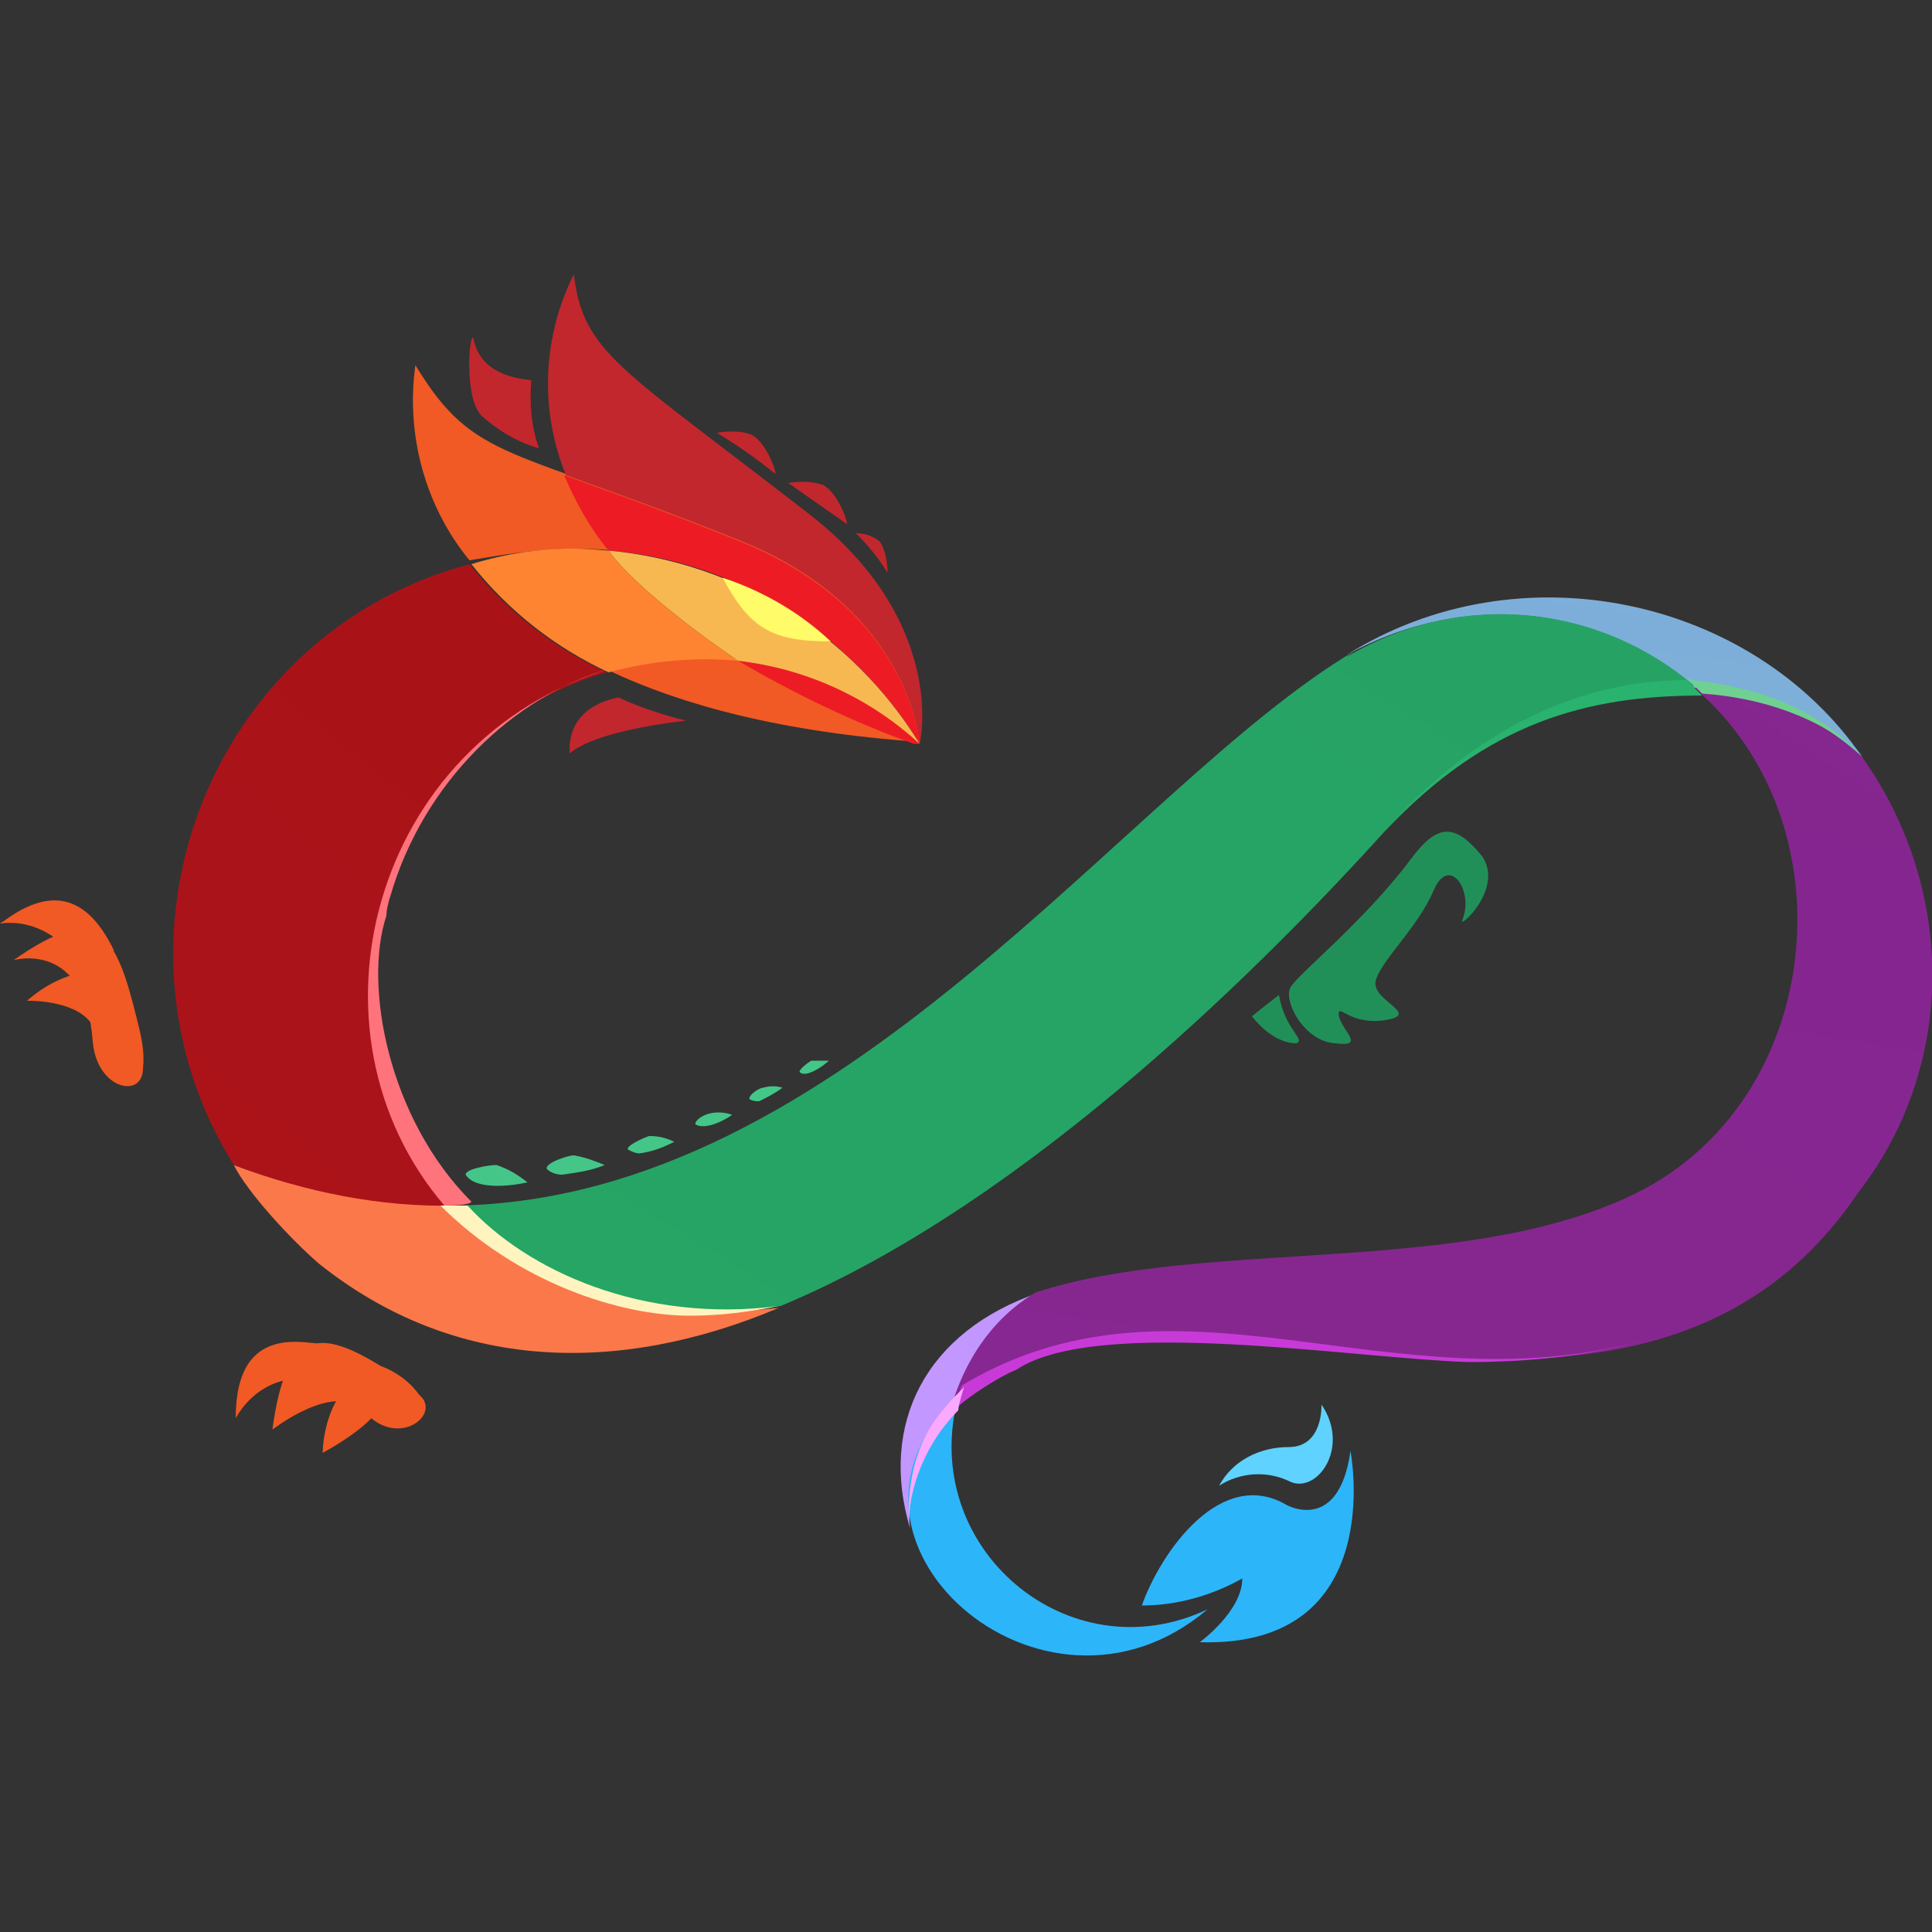 <svg xmlns="http://www.w3.org/2000/svg" viewBox="0 0 100 100">
	<rect x="0" y="0" width="100" height="100" fill="#333333" stroke="none"/>
	<linearGradient id="a" x1="26.2" x2="26.2" y1="1962.431" y2="1179.519" gradientTransform="translate(0 -978.567)" gradientUnits="userSpaceOnUse">
		<stop offset="0" stop-color="#fffa8f"/>
		<stop offset="1" stop-color="#fb784b"/>
	</linearGradient>
	<path fill="url(#a)" d="M12.1 60.3c.7 1.4 2.9 3.8 4.4 5.1 7 5.6 15.5 5.8 23.8 2.3-2.8.2-10.5 1.6-16.7-5.3-3.9 0-7.8-.7-11.5-2.1z"/>
	<path fill="#f15a24" d="M29.8 28.4c7.3 0 14 3.8 17.8 10-4.4-4-10.5-5.4-16.1-3.7 3.8 1.8 9 3.2 16.1 3.7 0 0-.4-6.8-9.1-10.4-12.2-5-13.9-4-17-9.1-.5 3.6.5 7.3 2.8 10.1 1.8-.3 3.6-.6 5.5-.6z"/>
	<path fill="#ed1c24" d="M38.5 28.1c-4.2-1.7-7.1-2.7-9.3-3.5.6 1.4 1.3 2.7 2.3 3.9 6.6.5 12.6 4.3 16.1 10-2.6-2.4-5.9-3.9-9.4-4.3 2.9 1.7 6 3.2 9.1 4.3h.3s-.4-6.8-9.1-10.4z"/>
	<path fill="#c1272d" d="M47.6 38.5c.2-.8 1-6.6-5.6-11.8-9.9-7.7-11.8-8.4-12.3-12.5-1.6 3.2-1.8 7-.4 10.4 2.2.8 5.1 1.8 9.3 3.5 8.6 3.6 9 10.4 9 10.4z"/>
	<linearGradient id="b" x1="57.941" x2="89.217" y1="1230.067" y2="962.327" gradientTransform="translate(0 -978.567)" gradientUnits="userSpaceOnUse">
		<stop offset="0" stop-color="#5bcb99"/>
		<stop offset="1" stop-color="#85a8e8"/>
	</linearGradient>
	<path fill="url(#b)" d="M87.7 35.6c3.2.1 6.3 1.4 8.7 3.6-5.7-8.3-17.8-10.9-26.7-5.3 6.4-3.5 13.4-2.4 18 1.7z"/>
	<linearGradient id="c" x1="-1201.88" x2="3374.374" y1="3077.697" y2="-4383.074" gradientTransform="translate(0 -978.567)" gradientUnits="userSpaceOnUse">
		<stop offset="0" stop-color="#34e28b"/>
		<stop offset="1"/>
	</linearGradient>
	<path fill="url(#c)" d="m69.7 34 .4-.3c-11.8 7-26.4 28.4-46.5 28.7C26.8 66 31.4 68 36.2 68c1.4 0 2.8-.2 4.2-.4C53.4 62.2 66 49.3 71.7 43c5.3-5.8 11.1-7.8 16-7.5-4.8-4.1-11.9-5.1-18-1.5z"/>
	<linearGradient id="d" x1="46.608" x2="758.999" y1="1051.567" y2="1051.567" gradientTransform="translate(0 -978.567)" gradientUnits="userSpaceOnUse">
		<stop offset="0" stop-color="#c297ff"/>
		<stop offset="1" stop-color="#ae31bb"/>
	</linearGradient>
	<path fill="url(#d)" d="M47.1 79.1c-.3-2.5.6-5.1 2.5-6.7.4-.8 1.1-3.6 4.2-5.5-5.9 2-8.3 6.8-6.7 12.2z"/>
	<linearGradient id="e" x1="-4278.712" x2="1861.128" y1="7420.632" y2="-1574.849" gradientTransform="translate(0 -978.567)" gradientUnits="userSpaceOnUse">
		<stop offset="0"/>
		<stop offset="1" stop-color="#d23de2"/>
	</linearGradient>
	<path fill="url(#e)" d="M96.4 39.2C94 37 91 35.7 87.7 35.6c8.1 6.9 6.8 21-2.7 26-8.9 4.6-22.5 2.4-31.4 5.3-3.2 1.9-4.1 5.2-4.2 5.4 10.3-9.1 35 6.9 46.8-10.6 4.9-6.3 5.2-15.4.2-22.5z"/>
	<linearGradient id="f" x1="232.84" x2="34.4" y1="37.893" y2="1296.25" gradientTransform="translate(0 -978.567)" gradientUnits="userSpaceOnUse">
		<stop offset="0"/>
		<stop offset="1" stop-opacity="0"/>
	</linearGradient>
	<path fill="url(#f)" opacity=".49" d="M96.4 39.2C94 37 91 35.7 87.7 35.6c8.1 6.9 6.8 21-2.7 26-8.9 4.6-22.5 2.4-31.4 5.3-3.2 1.9-4.1 5.2-4.2 5.4 10.3-9.1 35 6.9 46.8-10.6 4.9-6.3 5.2-15.4.2-22.5z"/>
	<linearGradient id="g" x1="581.038" x2="3095.451" y1="1228.076" y2="2038.84" gradientTransform="translate(0 -978.567)" gradientUnits="userSpaceOnUse">
		<stop offset="0" stop-color="#2db5f9"/>
		<stop offset="1"/>
	</linearGradient>
	<path fill="url(#g)" d="M49.6 72.3c-8 7.2 4.3 18.3 12.9 11-7.2 3.4-15-3.2-12.9-11z"/>
	<path fill="#2db5f9" d="M59.1 83.1c1-2.8 4.1-7.2 7.5-5.2 0 0 2.7 1.5 3.3-2.8 0 0 2 10.2-7.8 9.9 0 0 2.2-1.6 2.2-3.3-1.6.9-3.4 1.4-5.2 1.4z"/>
	<path fill="#5fd2ff" d="M63.1 76.9c1.1-.7 2.5-.8 3.7-.2 1.4.6 3.1-1.8 1.6-4 0 0 .1 2.2-1.7 2.2-1.5 0-2.9.7-3.6 2z"/>
	<path fill="#219058" d="M73 44.5c-2.4 3.2-5.8 5.9-6.2 6.6-.4.7.7 2.8 2.3 2.9 1.6.2.4-.6.2-1.4-.1-.8.5.5 2.4.2s-.7-1-.5-2 2.2-2.8 3-4.7 2.1 0 1.5 1.5c-.3.6 2.2-1.6 1-3.3-1.4-1.7-2.3-1.7-3.7.2zm-6.8 7c-.4.3-1.4 1.1-1.4 1.1s1 1.4 2.3 1.4c.5-.2-.6-.7-.9-2.5z"/>
	<linearGradient id="h" x1="1605.955" x2="-1318.626" y1="-965.992" y2="2707.488" gradientTransform="translate(0 -978.567)" gradientUnits="userSpaceOnUse">
		<stop offset="0"/>
		<stop offset=".21" stop-color="#48080a"/>
		<stop offset=".42" stop-color="#891014"/>
		<stop offset=".61" stop-color="#bc151b"/>
		<stop offset=".78" stop-color="#e01a21"/>
		<stop offset=".91" stop-color="#f71c24"/>
		<stop offset="1" stop-color="#ff1d25"/>
	</linearGradient>
	<path fill="url(#h)" d="M31.4 34.8c-2.8-1.3-5.2-3.2-7.1-5.6-13.5 3.6-19.5 19.4-12.2 31.1 3.7 1.4 7.6 2.2 11.5 2.1-8.3-9.2-4.1-24.2 7.8-27.6z"/>
	<path fill="#f7b852" d="M31.5 28.5c.9 1.3 3.6 3.6 6.7 5.7 3.5.4 6.8 1.9 9.4 4.3-3.5-5.7-9.5-9.4-16.1-10z"/>
	<path fill="#ff8431" d="M31.5 28.5c-.5 0-3.2-.5-7.1.7 1.9 2.4 4.3 4.3 7.1 5.6 2.2-.6 4.5-.8 6.7-.6-3.1-2.1-5.8-4.4-6.7-5.7z"/>
	<path fill="#fffb69" d="M43 33.2c-1.6-1.5-3.5-2.6-5.6-3.3 1.4 2.6 2.5 3.3 5.6 3.3z"/>
	<path fill="#c1272d" d="M37.1 22.4c1 .6 2 1.3 3 2.1.2.2-.4-1.6-1.2-2-.5-.2-1.2-.2-1.8-.1zm3.7 2.6 3 2.1c.2.2-.4-1.6-1.2-2-.6-.2-1.2-.2-1.8-.1zm3.5 2.6c.6.6 1.2 1.3 1.6 2 .1.2 0-1.2-.4-1.6-.4-.3-.8-.4-1.2-.4z"/>
	<path fill="#44c688" d="M28.3 60.5c-.1-.3 1.1-.7 1.4-.7.6.1 1.1.3 1.6.5-.7.3-1.5.4-2.2.5-.3 0-.6-.1-.8-.3zm4.2-1c-.1-.2.8-.6 1.1-.7.5 0 .9.1 1.3.3-.6.3-1.1.5-1.8.6-.2 0-.4-.1-.6-.2zm3.5-1.3c-.1-.2.7-.9 1.9-.5-.4.3-1.4.8-1.9.5zm2.8-1.3c-.1-.2.5-.6.7-.6.3-.1.7-.1 1 0-.4.3-.8.5-1.2.7-.2 0-.3 0-.5-.1zm2.6-1.4c-.1-.1.4-.5.6-.6h.9c-.3.3-1.2.9-1.5.6zm-17.3 5.3c0-.3 1.2-.5 1.6-.5.6.2 1.1.5 1.6.9-.9.2-2.7.4-3.2-.4z"/>
	<path fill="#c1272d" d="M24.9 21.5c.9.8 1.9 1.4 3 1.7-.4-1.1-.5-2.3-.4-3.5 0-.1-2.6 0-3-2.2-.2-.3-.5 3 .4 4z"/>
	<g fill="#f15a24">
		<path d="M15.9 71.4c.1-.7.4-1.4 1-1.8h.1c-1 0-4.8-1.3-4.8 3.8.8-1.4 2.2-2.2 3.7-2z"/>
		<path d="M19.7 70.7c-3.1-1.9-4.9-2-5.6 3.3 0 0 3.3-2.6 4.8-.9 1.7 1.9 4 .1 2.8-.9-.5-.7-1.2-1.2-2-1.5z"/>
		<path d="M18.5 71.3c-1.8 1.2-1.8 3.9-1.8 3.9s3.2-1.7 3-2.8c-.1-.6-.6-1.1-1.2-1.1zM3.8 49.5c.6-.4 1.3-.5 2-.3h.1c-1.3-2.7-3.1-3.4-5.6-1.6-.1.1-.2.1-.3.2 1.5-.2 2.9.5 3.8 1.7z"/>
		<path d="M7.1 52.8c-1.1-4.5-2-6.2-6.4-3.1 0 0 3.7-1.1 4.1 4.2.2 2.5 2.6 3 2.6 1.4.1-.9-.1-1.7-.3-2.5z"/>
		<path d="M5.5 50.4c-2.1-.5-4.1 1.4-4.1 1.4s3.2-.1 3.6 1.8c.2 1.1.5-3.2.5-3.2z"/>
	</g>
	<path fill="#29b36e" d="M71.7 43c4-4.6 9.4-7.8 15.6-7.8l.8.8c-6 0-11.1 1.4-16.4 7z"/>
	<path fill="#6fd191" d="M87.6 35.2c4.3.5 6.8 1.9 8.8 3.9-2.2-2-5.3-3-8.3-3.2l-.8-.8.3.1z"/>
	<path fill="#c83ad7" d="M49.8 71.7C61 65 71.9 72.9 85 69.4c-2.9.8-5.9 1.1-9 1.1-6.1-.2-19.2-2.4-23.4.4-.8.3-2.5 1.4-3 1.9-.1-.3 0-.7.2-1.1z"/>
	<path fill="#c1272d" d="M32 36.1c-2.9.6-2.5 2.9-2.5 2.9s.9-1.1 6-1.7c-1.2-.3-2.4-.7-3.5-1.2z"/>
	<path fill="#fba9ff" d="M47.1 79.1c-.2-1.3.1-3 .4-3.8.5-1.5 1.3-2.4 2.4-3.5 0 0-.3.9-.3 1.2-2.1 2.1-2.7 4.9-2.5 6.1z"/>
	<path fill="#ff737d" d="M23 62.4c-7.7-9-3.8-24 8.6-27.8-5 1.4-9.7 5.9-11.4 11.8-.1.3-.2.7-.2 1-1.2 3.6.1 10.5 4.4 14.8-.1.2-1.2.2-1.4.2z"/>
	<path fill="#fff4c0" d="M40.3 67.6c-1.5.3-3 .5-4.6.5-3.6 0-8.9-1.7-12.9-5.7h1.4c3.1 3.4 9.1 6.1 16.1 5.2z"/>
</svg>